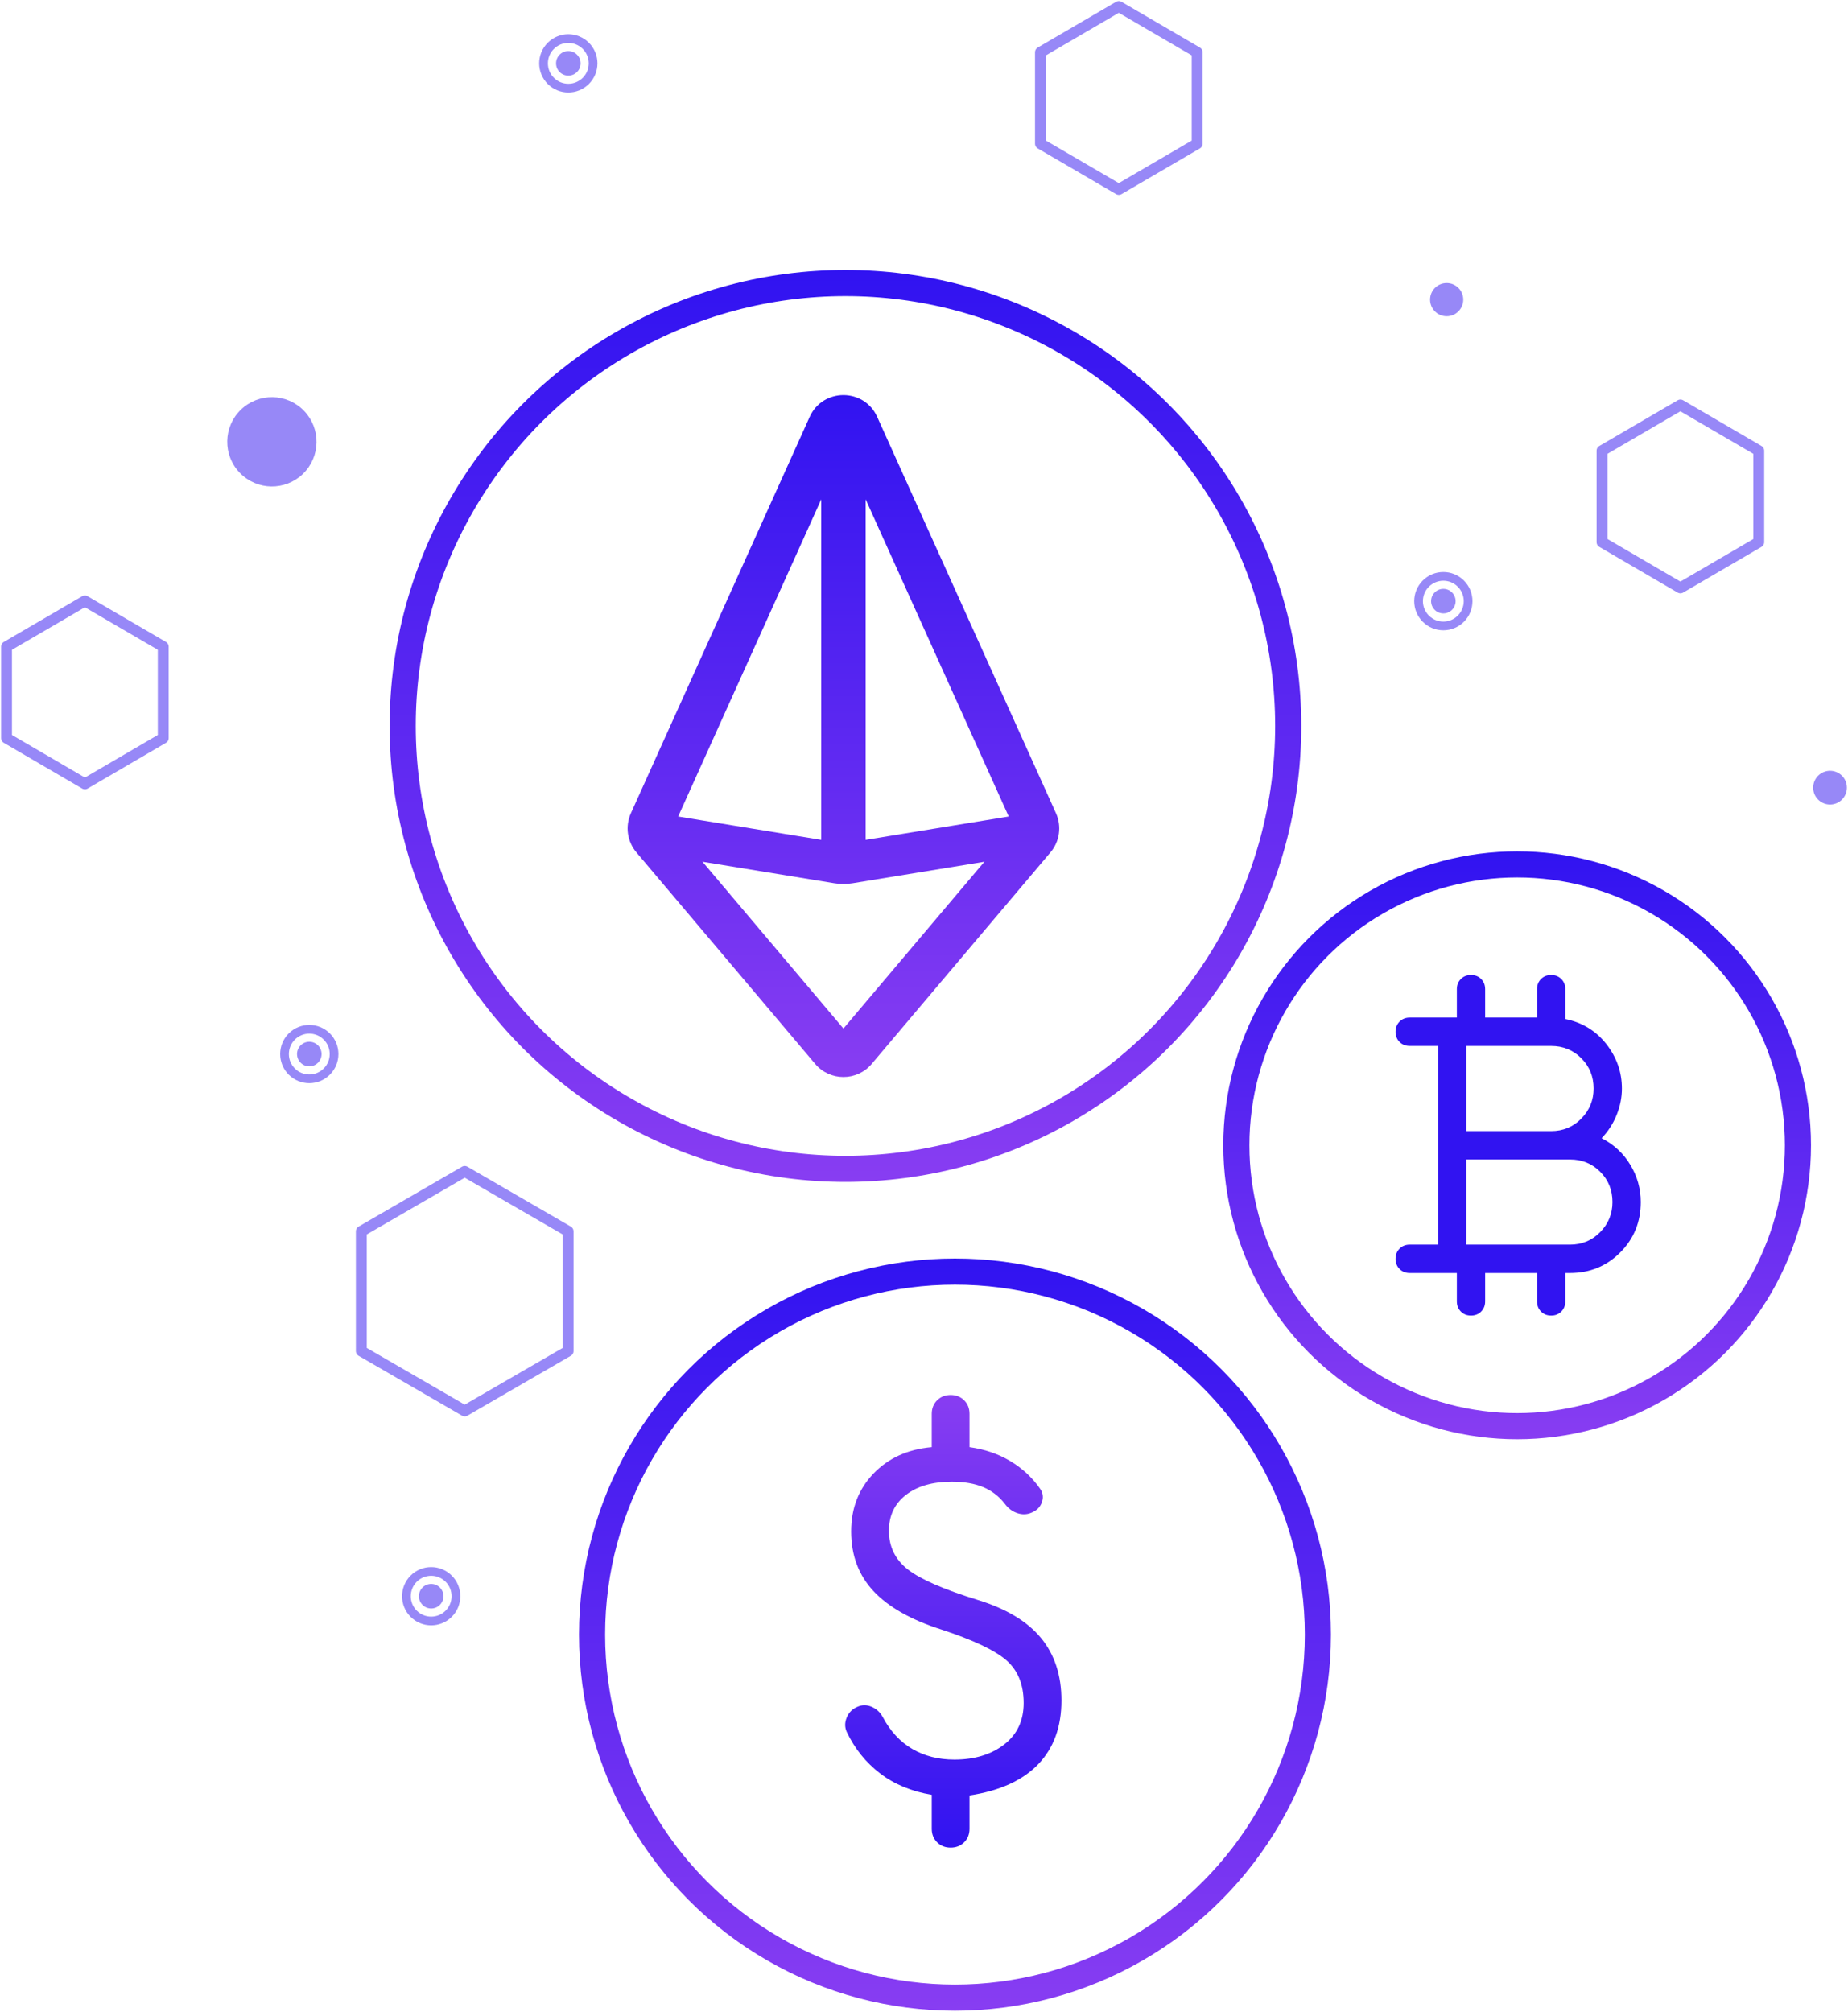 <svg width="849" height="924" viewBox="0 0 849 924" fill="none" xmlns="http://www.w3.org/2000/svg">
<g id="portada-compu">
<g id="peso">
<circle id="Ellipse 27" cx="438.729" cy="750.729" r="166.729" stroke="url(#paint0_linear_254_1794)" stroke-width="12"/>
<path id="Vector" d="M436.735 848.557C434.228 848.557 432.155 847.739 430.516 846.103C428.877 844.467 428.057 842.398 428.057 839.895V824.304C418.801 822.764 410.895 819.492 404.339 814.487C397.783 809.482 392.673 803.13 389.009 795.431C388.045 793.313 388.045 791.1 389.009 788.79C389.973 786.48 391.612 784.844 393.926 783.882C396.047 782.919 398.217 782.919 400.434 783.882C402.652 784.844 404.339 786.384 405.496 788.501C408.967 795.046 413.499 799.954 419.091 803.226C424.683 806.499 431.143 808.135 438.47 808.135C447.726 808.135 455.343 805.825 461.321 801.205C467.299 796.586 470.288 790.234 470.288 782.149C470.288 773.68 467.636 767.135 462.333 762.516C457.031 757.896 447.051 753.18 432.396 748.368C418.512 743.941 408.147 738.07 401.302 730.755C394.456 723.441 391.034 714.298 391.034 703.326C391.034 692.739 394.456 683.885 401.302 676.763C408.147 669.641 417.066 665.598 428.057 664.636V649.333C428.057 646.831 428.877 644.762 430.516 643.126C432.155 641.489 434.228 640.671 436.735 640.671C439.242 640.671 441.315 641.489 442.954 643.126C444.593 644.762 445.412 646.831 445.412 649.333V664.636C452.354 665.598 458.573 667.716 464.069 670.988C469.565 674.26 474.144 678.495 477.808 683.692C479.158 685.617 479.447 687.686 478.676 689.9C477.905 692.113 476.362 693.701 474.048 694.664C471.927 695.626 469.709 695.723 467.395 694.953C465.081 694.183 463.153 692.739 461.61 690.622C458.911 687.157 455.584 684.606 451.631 682.97C447.678 681.334 442.906 680.516 437.313 680.516C428.443 680.516 421.405 682.537 416.198 686.579C410.992 690.622 408.388 696.108 408.388 703.037C408.388 710.352 411.281 716.271 417.066 720.794C422.851 725.317 433.553 729.985 449.173 734.797C462.285 738.84 471.975 744.662 478.242 752.266C484.509 759.869 487.643 769.445 487.643 780.994C487.643 793.121 484.075 802.89 476.941 810.3C469.806 817.711 459.296 822.475 445.412 824.592V839.895C445.412 842.398 444.593 844.467 442.954 846.103C441.315 847.739 439.242 848.557 436.735 848.557Z" fill="url(#paint1_linear_254_1794)"/>
</g>
<g id="eterium">
<circle id="Ellipse 28" cx="388.414" cy="333.414" r="203.414" stroke="url(#paint2_linear_254_1794)" stroke-width="12"/>
<path id="Vector_2" fill-rule="evenodd" clip-rule="evenodd" d="M377.282 229.339L311.555 374.991L377.282 385.719V229.339ZM397.693 229.339V385.719L463.419 374.991L397.693 229.339ZM387.488 472.373L322.731 395.766L383.239 405.642C386.053 406.101 388.922 406.101 391.736 405.642L452.244 395.766L387.488 472.373ZM402.992 191.462C396.968 178.113 378.007 178.113 371.983 191.462L289.845 373.481C287.149 379.453 288.127 386.443 292.358 391.447L374.496 488.616C381.291 496.654 393.684 496.654 400.479 488.616L482.617 391.447C486.847 386.443 487.826 379.453 485.13 373.481L402.992 191.462Z" fill="url(#paint3_linear_254_1794)"/>
</g>
<g id="fondo">
<path id="Vector_3" d="M166.003 620.502L213.504 648L261 620.497L260.997 565.497L213.497 538L166 565.502L166.003 620.502Z" stroke="#3113F1" stroke-opacity="0.5" stroke-width="5" stroke-linecap="round" stroke-linejoin="round"/>
<path id="Vector_4" d="M736.003 249.001L772.003 270L808 248.997L807.997 206.997L771.998 186L736 207.001L736.003 249.001Z" stroke="#3113F1" stroke-opacity="0.5" stroke-width="5" stroke-linecap="round" stroke-linejoin="round"/>
<path id="Vector_5" d="M478.003 66.001L514.003 87L550 65.997L549.997 23.997L513.998 3L478 24.001L478.003 66.001Z" stroke="#3113F1" stroke-opacity="0.5" stroke-width="5" stroke-linecap="round" stroke-linejoin="round"/>
<path id="Vector_6" d="M3.003 339.001L39.003 360L75 338.997L74.997 296.997L38.998 276L3 297.001L3.003 339.001Z" stroke="#3113F1" stroke-opacity="0.5" stroke-width="5" stroke-linecap="round" stroke-linejoin="round"/>
<path id="Vector_7" d="M140.5 216.238C147.859 207.628 146.844 194.683 138.235 187.324C129.626 179.965 116.681 180.98 109.323 189.59C101.965 198.199 102.979 211.145 111.589 218.503C120.198 225.862 133.142 224.848 140.5 216.238Z" fill="#3113F1" fill-opacity="0.5"/>
<path id="Vector_8" d="M833 361.747C833 357.473 836.464 354 840.747 354C845.021 354 848.493 357.464 848.493 361.747C848.493 366.022 845.03 369.494 840.747 369.494C836.464 369.494 833 366.03 833 361.747Z" fill="#3113F1" fill-opacity="0.5"/>
<path id="Vector_9" d="M657 137.623C657 133.411 660.41 130 664.622 130C668.834 130 672.244 133.411 672.244 137.623C672.244 141.835 668.834 145.245 664.622 145.245C660.41 145.245 657 141.835 657 137.623Z" fill="#3113F1" fill-opacity="0.5"/>
<g id="Group 116">
<path id="Vector_10" d="M657.461 276.091C657.461 272.983 659.981 270.454 663.097 270.454C666.205 270.454 668.734 272.974 668.734 276.091C668.734 279.208 666.214 281.728 663.097 281.728C659.99 281.728 657.461 279.208 657.461 276.091Z" fill="#3113F1" fill-opacity="0.5"/>
<path id="Vector_11" d="M671.14 284.141C675.584 279.697 675.583 272.491 671.139 268.047C666.695 263.603 659.491 263.603 655.047 268.047C650.603 272.491 650.602 279.697 655.046 284.141C659.49 288.586 666.696 288.586 671.14 284.141Z" stroke="#3113F1" stroke-opacity="0.5" stroke-width="4" stroke-linecap="round" stroke-linejoin="round"/>
</g>
<g id="Group 119">
<path id="Vector_12" d="M136.461 484.091C136.461 480.983 138.981 478.454 142.097 478.454C145.205 478.454 147.734 480.974 147.734 484.091C147.734 487.208 145.214 489.728 142.097 489.728C138.99 489.728 136.461 487.208 136.461 484.091Z" fill="#3113F1" fill-opacity="0.5"/>
<path id="Vector_13" d="M150.14 492.141C154.584 487.697 154.583 480.491 150.139 476.047C145.695 471.603 138.491 471.603 134.047 476.047C129.603 480.491 129.602 487.697 134.046 492.141C138.49 496.586 145.696 496.586 150.14 492.141Z" stroke="#3113F1" stroke-opacity="0.5" stroke-width="4" stroke-linecap="round" stroke-linejoin="round"/>
</g>
<g id="Group 118">
<path id="Vector_14" d="M192.461 733.091C192.461 729.983 194.981 727.454 198.097 727.454C201.205 727.454 203.734 729.974 203.734 733.091C203.734 736.208 201.214 738.728 198.097 738.728C194.99 738.728 192.461 736.208 192.461 733.091Z" fill="#3113F1" fill-opacity="0.5"/>
<path id="Vector_15" d="M206.14 741.141C210.584 736.697 210.583 729.491 206.139 725.047C201.695 720.603 194.491 720.603 190.047 725.047C185.603 729.491 185.602 736.697 190.046 741.141C194.49 745.586 201.696 745.586 206.14 741.141Z" stroke="#3113F1" stroke-opacity="0.5" stroke-width="4" stroke-linecap="round" stroke-linejoin="round"/>
</g>
<g id="Group 117">
<path id="Vector_16" d="M255.461 29.091C255.461 25.983 257.981 23.454 261.097 23.454C264.205 23.454 266.734 25.974 266.734 29.091C266.734 32.208 264.214 34.728 261.097 34.728C257.99 34.728 255.461 32.208 255.461 29.091Z" fill="#3113F1" fill-opacity="0.5"/>
<path id="Vector_17" d="M269.14 37.141C273.584 32.697 273.583 25.491 269.139 21.047C264.695 16.603 257.491 16.603 253.047 21.047C248.603 25.491 248.602 32.697 253.046 37.141C257.49 41.586 264.696 41.586 269.14 37.141Z" stroke="#3113F1" stroke-opacity="0.5" stroke-width="4" stroke-linecap="round" stroke-linejoin="round"/>
</g>
</g>
<g id="bitcoin">
<circle id="Ellipse 24" cx="697" cy="526" r="129" stroke="url(#paint4_linear_254_1794)" stroke-width="12"/>
<path id="Vector_18" d="M675.801 604.207C673.923 604.207 672.371 603.591 671.143 602.36C669.915 601.129 669.301 599.572 669.301 597.69V584.655H647.637C645.759 584.655 644.207 584.04 642.979 582.809C641.752 581.578 641.138 580.021 641.138 578.138C641.138 576.255 641.752 574.698 642.979 573.467C644.207 572.236 645.759 571.621 647.637 571.621H660.636V480.379H647.637C645.759 480.379 644.207 479.764 642.979 478.533C641.752 477.302 641.138 475.745 641.138 473.862C641.138 471.979 641.752 470.422 642.979 469.191C644.207 467.96 645.759 467.345 647.637 467.345H669.301V454.31C669.301 452.428 669.915 450.871 671.143 449.64C672.371 448.409 673.923 447.793 675.801 447.793C677.678 447.793 679.231 448.409 680.459 449.64C681.686 450.871 682.3 452.428 682.3 454.31V467.345H706.131V454.31C706.131 452.428 706.745 450.871 707.973 449.64C709.2 448.409 710.753 447.793 712.63 447.793C714.508 447.793 716.061 448.409 717.288 449.64C718.516 450.871 719.13 452.428 719.13 454.31V467.997C726.929 469.59 733.212 473.428 737.978 479.51C742.744 485.593 745.127 492.4 745.127 499.931C745.127 503.986 744.333 508.005 742.744 511.988C741.155 515.971 738.844 519.555 735.811 522.741C741.444 525.638 745.849 529.729 749.027 535.016C752.204 540.302 753.793 545.986 753.793 552.069C753.793 561.193 750.652 568.905 744.369 575.205C738.086 581.505 730.395 584.655 721.296 584.655H719.13V597.69C719.13 599.572 718.516 601.129 717.288 602.36C716.061 603.591 714.508 604.207 712.63 604.207C710.753 604.207 709.2 603.591 707.973 602.36C706.745 601.129 706.131 599.572 706.131 597.69V584.655H682.3V597.69C682.3 599.572 681.686 601.129 680.459 602.36C679.231 603.591 677.678 604.207 675.801 604.207ZM673.634 519.483H712.63C718.119 519.483 722.74 517.564 726.496 513.726C730.251 509.888 732.128 505.29 732.128 499.931C732.128 494.428 730.251 489.793 726.496 486.028C722.74 482.262 718.119 480.379 712.63 480.379H673.634V519.483ZM673.634 571.621H721.296C726.785 571.621 731.406 569.702 735.161 565.864C738.917 562.026 740.794 557.428 740.794 552.069C740.794 546.565 738.917 541.931 735.161 538.165C731.406 534.4 726.785 532.517 721.296 532.517H673.634V571.621Z" fill="url(#paint5_linear_254_1794)"/>
</g>
</g>
<defs>
<linearGradient id="paint0_linear_254_1794" x1="438.729" y1="578" x2="438.729" y2="923.457" gradientUnits="userSpaceOnUse">
<stop stop-color="#3113F1"/>
<stop offset="1" stop-color="#883DF2"/>
</linearGradient>
<linearGradient id="paint1_linear_254_1794" x1="437.964" y1="640.671" x2="437.964" y2="848.557" gradientUnits="userSpaceOnUse">
<stop stop-color="#883DF2"/>
<stop offset="1" stop-color="#3113F1"/>
</linearGradient>
<linearGradient id="paint2_linear_254_1794" x1="388.414" y1="124" x2="388.414" y2="542.829" gradientUnits="userSpaceOnUse">
<stop stop-color="#3113F1"/>
<stop offset="1" stop-color="#883DF2"/>
</linearGradient>
<linearGradient id="paint3_linear_254_1794" x1="387.487" y1="181.45" x2="387.487" y2="494.645" gradientUnits="userSpaceOnUse">
<stop stop-color="#3113F1"/>
<stop offset="1" stop-color="#883DF2"/>
</linearGradient>
<linearGradient id="paint4_linear_254_1794" x1="697" y1="391" x2="697" y2="661" gradientUnits="userSpaceOnUse">
<stop stop-color="#3113F1"/>
<stop offset="1" stop-color="#883DF2"/>
</linearGradient>
<linearGradient id="paint5_linear_254_1794" x1="697.465" y1="447.793" x2="697.465" y2="604.207" gradientUnits="userSpaceOnUse">
<stop stop-color="#3113F1"/>
<stop offset="1" stop-color="#3113F1"/>
</linearGradient>
</defs>
</svg>

